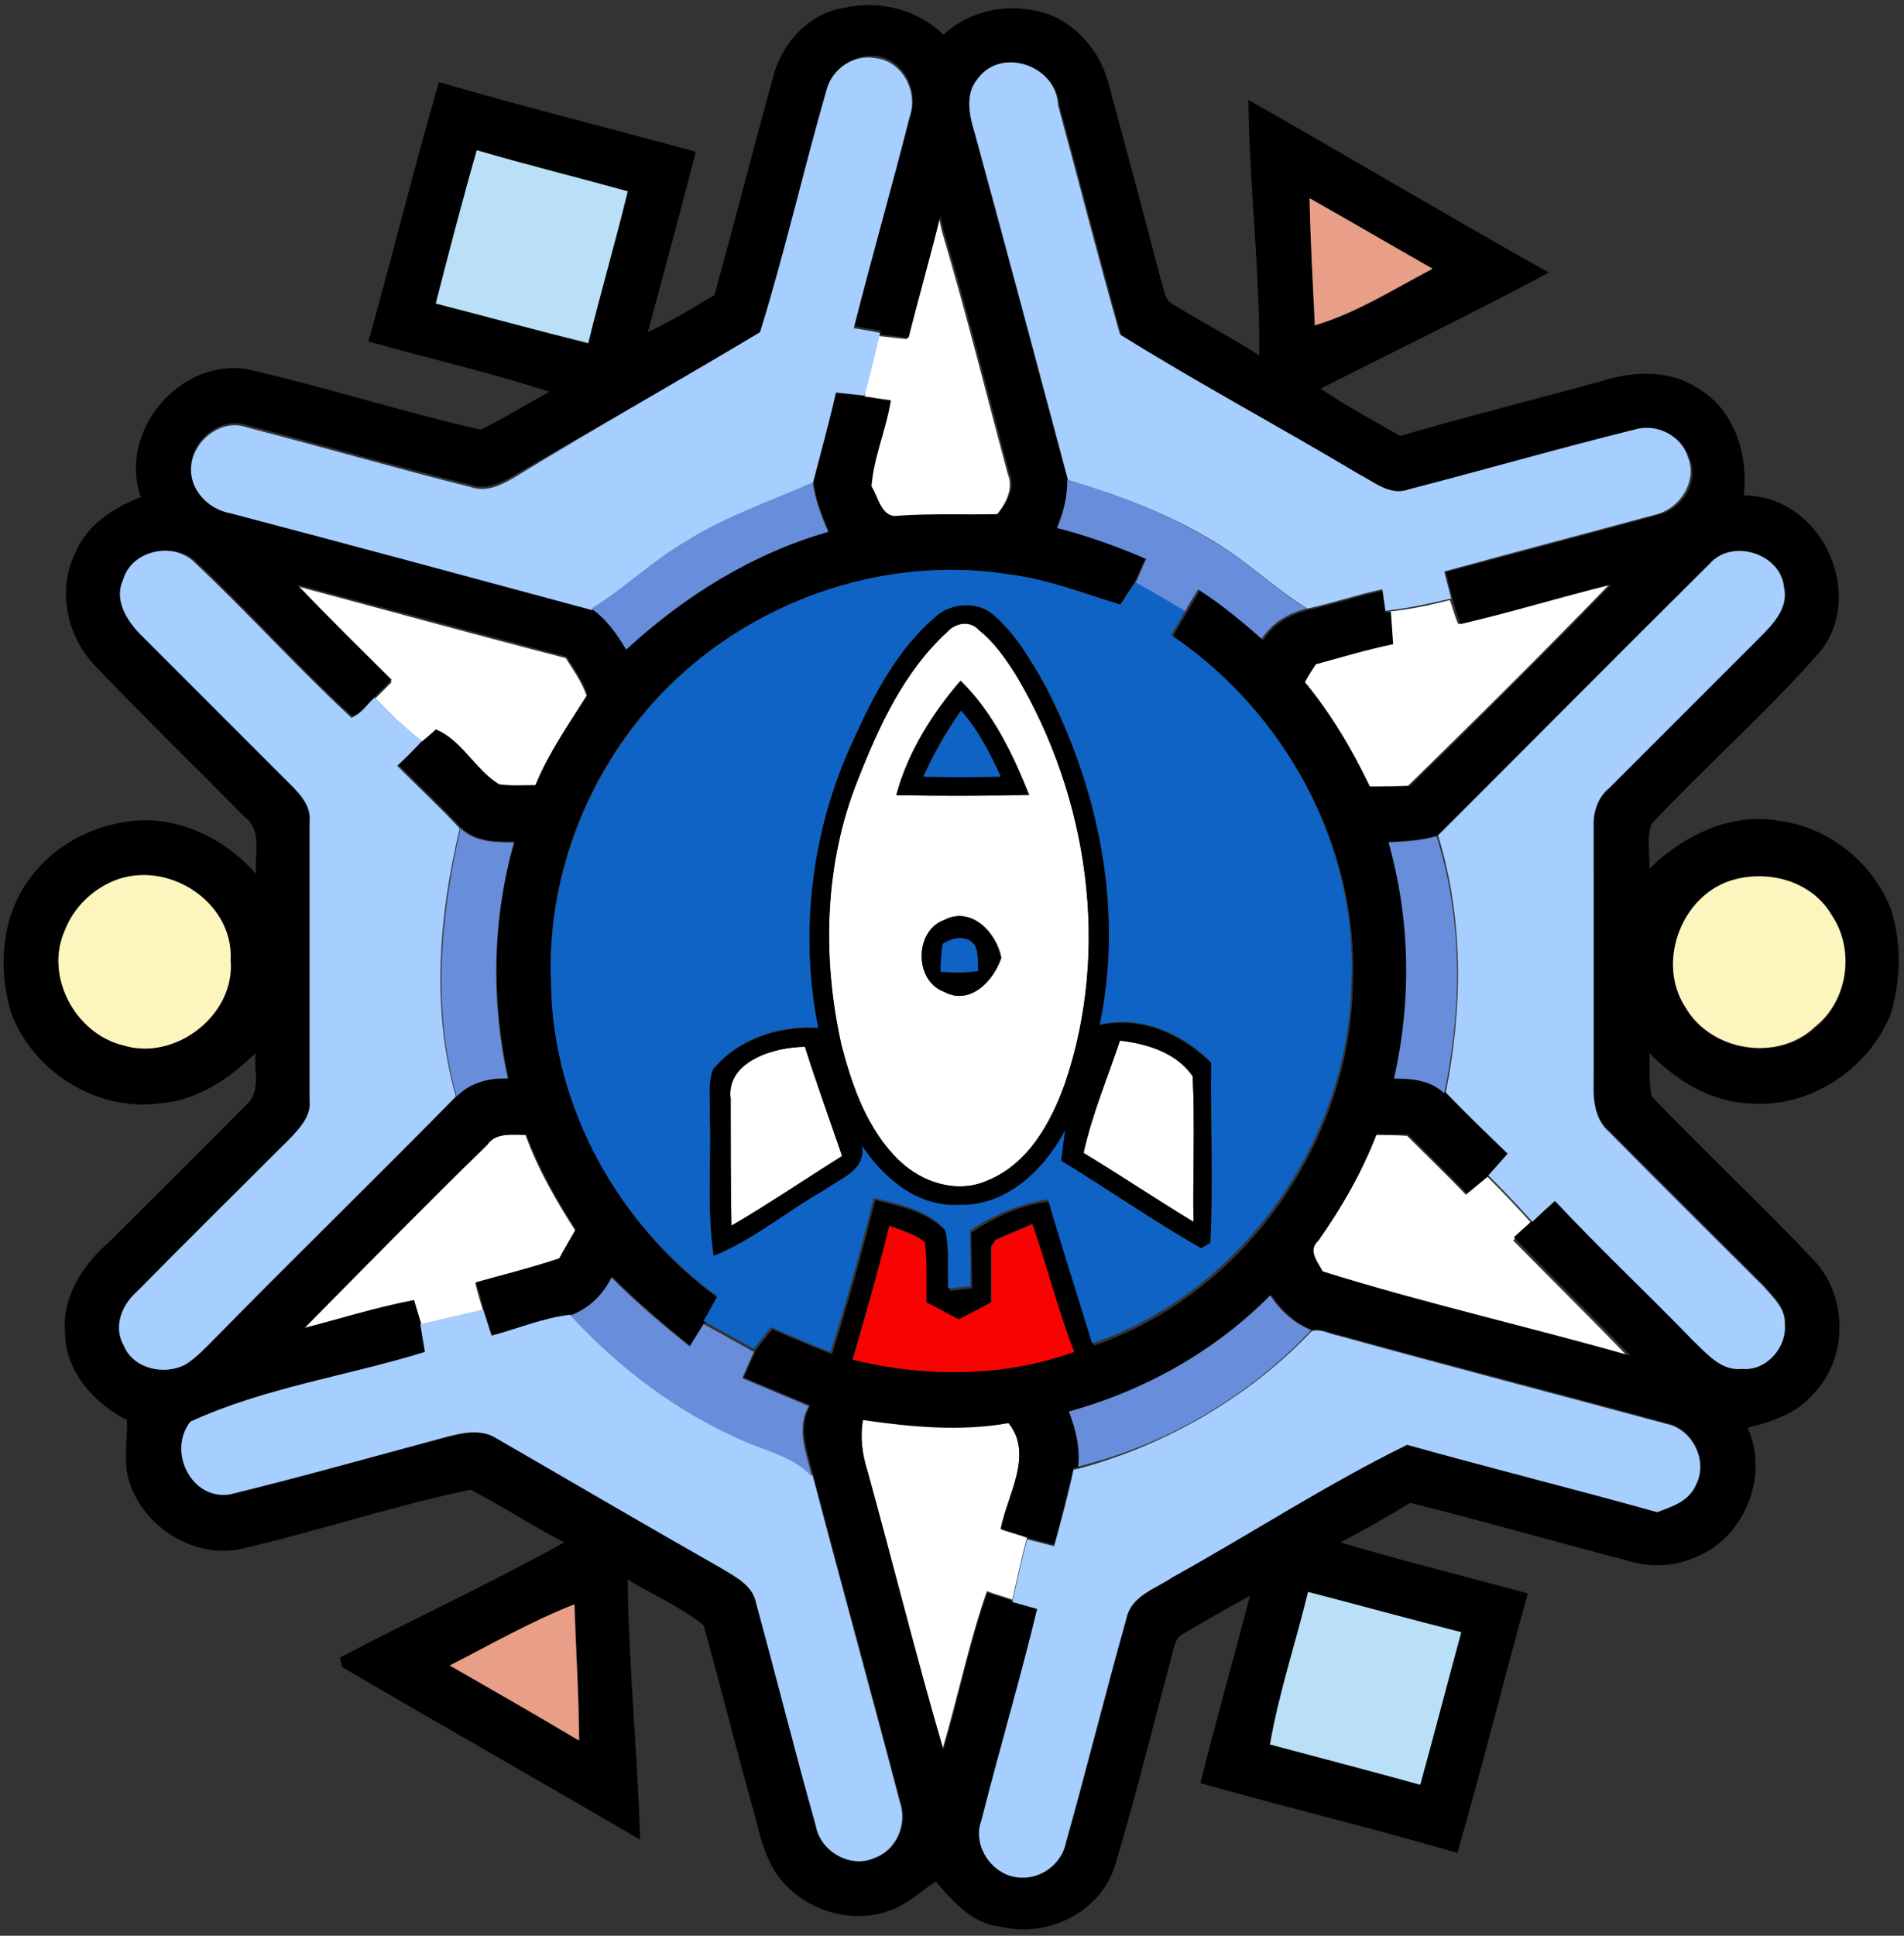 <?xml version="1.0" encoding="utf-8"?>
<!-- Generator: Adobe Illustrator 26.0.3, SVG Export Plug-In . SVG Version: 6.00 Build 0)  -->
<svg version="1.1" id="Layer_1" xmlns="http://www.w3.org/2000/svg" xmlns:xlink="http://www.w3.org/1999/xlink" x="0px" y="0px"
	 viewBox="0 0 246 250" style="enable-background:new 0 0 246 250;" xml:space="preserve">
<rect x="0" y="0" width="246" height="250" fill="#333333" stroke="none"/>
<style type="text/css">
	.st0{fill:#FFFFFF;}
	.st1{fill:#A6CEFF;}
	.st2{fill:#BAE0F7;}
	.st3{fill:#E99E87;}
	.st4{fill:#688DDA;}
	.st5{fill:#0F63C5;}
	.st6{fill:#FCF5BE;}
	.st7{fill:#F90202;}
</style>
<g id="_x23_ffffffff">
	<path class="st0" d="M121.3,28.1c0.1,0.5,0.3,1.4,0.4,1.8c3.1,10.4,5.7,20.9,8.5,31.3c0.8,2-0.3,3.9-1.5,5.4
		c-4.3,0.1-8.6-0.1-12.8,0.2c-2.2,0.4-2.6-2.4-3.5-3.8c0.3-3.8,1.9-7.4,2.5-11.1c-0.8-0.1-2.5-0.4-3.4-0.5l0.1-0.4
		c0.7-2.5,1.3-5.1,1.9-7.6c1.2,0.1,2.5,0.3,3.7,0.4C118.6,38.5,120.1,33.3,121.3,28.1z"/>
	<path class="st0" d="M38.3,75.7c11.6,3.1,23.2,6.3,34.8,9.3c1,1.6,2.1,3.1,2.7,4.9c-2.4,3.8-5,7.5-6.7,11.7c-1.6,0-3.2,0.1-4.7-0.1
		c-3.1-1.9-4.9-5.8-8.2-7.1c-0.4,0.3-1.2,1-1.6,1.4c-2.2-1.7-4.2-3.6-6.1-5.6c0.7-0.7,1.4-1.4,2.1-2.1
		C46.5,83.9,42.4,79.8,38.3,75.7z"/>
	<path class="st0" d="M188.4,80.6c6.6-1.5,13-3.5,19.5-5.1c-8.5,8.8-17.2,17.4-26,26c-1.7,0-3.5,0.1-5.2,0.1
		c-2.3-4.8-5.1-9.4-8.4-13.5c0.4-0.6,1.1-1.7,1.4-2.3c3.3-1,6.6-1.9,10-2.6c-0.1-1.4-0.2-2.8-0.3-4.2c2.7-0.3,5.3-0.8,7.9-1.5
		C187.7,78.4,187.9,79.5,188.4,80.6z"/>
	<path class="st0" d="M122.4,81.6c1-1.2,3-1.5,4.1-0.2c2.1,1.6,3.6,3.8,4.9,6c9.2,15.6,12.1,35.2,6.2,52.5
		c-1.8,5.1-4.8,10.5-10.1,12.6c-3.9,1.7-8.4,0.2-11.3-2.6c-4.1-4-6.1-9.6-7.5-15c-2.5-11.2-2.2-23.3,2.1-34.1
		C113.6,93.8,116.8,86.7,122.4,81.6 M115.8,102.7c5.7,0.1,11.4,0.1,17.2,0c-2.1-5.3-4.7-10.7-8.8-14.7
		C120.4,92.3,117.3,97.2,115.8,102.7 M122,128.1c3.3,1.8,6.4-1.4,7.4-4.4c-0.6-3.2-3.8-6.7-7.3-4.9
		C118.1,120.2,118.1,126.7,122,128.1z"/>
	<path class="st0" d="M144.7,134.4c3.5,0.4,7.3,1.6,9.4,4.6c0.3,6.3,0,12.5,0.1,18.8c-4.8-2.9-9.4-6-14.2-8.9
		C141.1,143.9,143.1,139.2,144.7,134.4z"/>
	<path class="st0" d="M94.4,141.9c-0.6-4.9,5.8-6.7,9.6-6.7c1.5,4.7,3.2,9.4,4.8,14.1c-4.8,3-9.4,6.1-14.3,9
		C94.4,152.8,94.4,147.4,94.4,141.9z"/>
	<path class="st0" d="M62.9,147.9c1.2-1.7,3.3-1.3,5-1.3c1.6,4.4,3.9,8.4,6.4,12.3c-0.7,1.2-1.4,2.4-2.1,3.7
		c-3.5,1.2-7.2,2.1-10.8,3.1c0.2,0.9,0.7,2.6,1,3.5c-2.7,0.6-5.4,1.2-8.1,1.9c-0.3-1-0.6-2-0.9-3c-4.8,0.9-9.5,2.4-14.2,3.6
		C47.1,163.6,54.9,155.7,62.9,147.9z"/>
	<path class="st0" d="M170.3,160.3c3-4.3,5.6-8.8,7.5-13.7c1.3,0,2.7,0,4,0.1c2.5,2.5,5.1,5,7.6,7.6c0.9-0.7,1.8-1.5,2.8-2.3
		c1.9,1.9,3.8,3.9,5.7,6c-0.6,0.6-1.8,1.6-2.4,2.2c5,5.1,10.1,10.1,15.1,15.3c-13.2-3.8-26.6-6.9-39.8-10.9
		C170.1,163.1,168.9,161.6,170.3,160.3z"/>
	<path class="st0" d="M112.1,190c-0.7-2.2-1-4.4-0.6-6.7c6.2,0.9,12.6,1.5,18.8,0.4c3.3,4.1-0.1,9.3-1,13.7c1.1,0.4,2.2,0.7,3.4,1.1
		c-0.7,2.7-1.3,5.4-1.9,8.1c-1.1-0.4-2.2-0.7-3.3-1.1c-2.3,6.6-3.7,13.5-5.7,20.3C118.4,214,115.4,202,112.1,190z"/>
</g>
<g id="_x23_000000ff">
	<path d="M99.9,9.9c1.1-4.3,4.6-8.2,9.2-8.9c4.5-1,9.5,0.2,12.8,3.5c3.7-3.5,9.3-4.3,14-2.5c3.6,1.6,6.3,4.9,7.3,8.7
		c2.3,8.5,4.6,17,6.8,25.5c0.4,1.1,0.4,2.6,1.7,3.2c3.6,2.2,7.4,4.2,11,6.5c0.1-11-1.3-22-1.4-33c13,7.4,25.8,15,38.8,22.3
		c-9.7,5.2-19.6,10-29.5,15c3.3,2.2,6.8,4.1,10.3,6.1c8.6-2.5,17.4-4.7,26.1-7.1c4.1-1.3,8.9-1.5,12.6,1.1c4.6,2.8,6.3,8.6,5.7,13.7
		c9.8-0.1,15.9,12.5,9.9,20.1c-6.8,7.8-14.7,14.7-21.8,22.3c-0.7,1.8-0.2,3.9-0.3,5.8c4.4-4.3,10.5-7.3,16.7-6.2
		c6.4,0.8,12.1,5.3,14.5,11.4c1.4,4.4,1.3,9.1,0,13.5c-2.8,7.2-10.6,12.3-18.3,11.6c-5-0.2-9.5-3-12.9-6.5c0.1,1.9-0.1,3.7,0.3,5.6
		c6.8,7.1,14.1,13.9,20.9,21.1c4.5,4.7,4.5,12.8-0.1,17.4c-2.1,2.5-5.3,3.5-8.4,4.3c2.9,6.4-0.6,14.6-7.2,16.9
		c-2.7,1.1-5.7,1.1-8.5,0.2c-9.3-2.4-18.6-5.1-27.9-7.4c-3,1.8-5.9,3.5-9,5.1c8,2.4,16.2,4.4,24.2,6.6c-3.1,11.1-5.9,22.4-9.1,33.5
		c-11-3.2-22.2-5.9-33.2-9c2-8.1,4.3-16.1,6.4-24.2c-2.9,1.6-5.8,3.2-8.6,4.9c-1.1,0.5-1.2,1.8-1.5,2.8c-2.4,9-4.6,18-7.3,27
		c-1.8,6.2-8.9,9.6-15,8c-3.6-0.4-6-3.3-8.2-5.8c-2,1.3-3.7,3-6.1,3.8c-5,1.8-11-0.2-14.2-4.4c-2.1-2.9-2.6-6.4-3.6-9.8
		c-2.1-7.6-4-15.2-6.1-22.7c-3-2.4-6.5-3.9-9.8-5.9c0.1,11.2,1.3,22.4,1.6,33.6c-12.8-7.5-25.7-14.8-38.5-22.3
		c-0.1-0.3-0.2-0.9-0.3-1.2c9.6-5.1,19.5-9.6,29-14.9c-4.1-2.1-8-4.7-12.1-6.8c-10.1,2.1-19.9,5.4-29.9,7.7c-5.8,1.1-12-2.7-14-8.2
		c-1.1-2.7-0.4-5.7-0.5-8.5c-4.3-2.2-8-6.3-8-11.4c-0.4-4.6,2.4-8.7,5.7-11.6c5.9-5.9,11.8-11.7,17.6-17.6c2.1-1.7,1.1-4.5,1.3-6.8
		c-3.3,3.3-7.5,6.1-12.3,6.5c-8.2,1.1-16.5-4.1-19.3-11.8c-1.7-5.7-1.2-12.5,2.5-17.3c2.9-4,7.6-6.6,12.6-7.3
		c6.3-0.9,12.5,2.1,16.6,6.8c-0.3-2.5,0.9-5.6-1.5-7.4c-6.5-6.6-13.1-13-19.5-19.7C8.6,82,7.4,76.1,9.7,71.5
		c1.5-3.7,4.9-5.9,8.5-7.3c-3-8.4,5-18,13.8-16.5c10.1,2.3,20,5.5,30.1,7.8c3.1-1.5,5.9-3.3,8.9-4.9c-7.7-2.5-15.6-4.3-23.4-6.5
		c3.1-11.1,5.9-22.4,9.1-33.5c11,3.2,22.2,6,33.2,9c-2,7.8-4.1,15.5-6.2,23.3c3-1.4,5.8-3.1,8.6-4.8C94.9,28.8,97.3,19.3,99.9,9.9
		 M106.8,11.6c-3,10.4-5.4,21-8.6,31.4C87.7,49.2,77,55.2,66.4,61.4c-1.7,1-3.6,1.9-5.6,1.2c-9.7-2.4-19.3-5.2-28.9-7.7
		c-3.3-1.1-6.9,1.7-7.2,5c-0.3,3,2.2,5.7,5.1,6.1c15.6,4.2,31.1,8.4,46.7,12.5c1.9,1.4,3.2,3.3,4.5,5.3c7.4-6.9,16.2-12.4,26.1-15.2
		c-0.9-2-1.7-4.1-2-6.4c1-3.9,2.1-7.8,3-11.8c0.9,0.1,2.7,0.3,3.7,0.4l-0.1,0.4c0.8,0.1,2.5,0.4,3.4,0.5c-0.6,3.8-2.2,7.3-2.5,11.1
		c0.9,1.4,1.3,4.2,3.5,3.8c4.3-0.3,8.6-0.1,12.8-0.2c1.2-1.5,2.4-3.4,1.5-5.4c-2.8-10.4-5.4-21-8.5-31.3c-0.1-0.5-0.3-1.4-0.4-1.8
		c-1.3,5.3-2.8,10.5-4.1,15.7c-1.2-0.1-2.5-0.3-3.7-0.4l0.1-0.5c-0.8-0.1-2.5-0.4-3.4-0.6c2.3-9.1,4.9-18.1,7.2-27.2
		c1.2-3.3-0.9-7.3-4.5-7.7C110.3,7,107.5,8.9,106.8,11.6 M126.3,10.2c-1.6,1.9-1.1,4.6-0.5,6.7c4.1,15,8.1,30,12.1,45
		c0.1,2.2-0.5,4.2-1.4,6.2c4,1,7.8,2.3,11.5,4c-0.5,1-0.9,2.1-1.4,3.1c-0.6,1-1.2,1.9-1.9,2.9c-4.7-1.5-9.4-3.3-14.3-3.9
		c-17.9-2.9-37,4.8-48.2,19.1c-7.5,9.5-11.6,21.6-11,33.7c0.2,16,8.8,31.3,21.6,40.7c-0.6,1.1-1.2,2.1-1.8,3.2
		c-0.6,1-1.2,1.9-1.8,2.9c-3.5-2.8-6.9-5.7-10.1-8.9c-1.2,2.3-2.9,4.1-5.3,4.9c-3.5,0.3-6.8,1.8-10.2,2.7c-0.4-1.1-0.8-2.2-1.1-3.4
		c-0.2-0.9-0.7-2.6-1-3.5c3.6-1,7.2-1.9,10.8-3.1c0.7-1.2,1.4-2.5,2.1-3.7c-2.5-3.9-4.8-8-6.4-12.3c-1.8,0.1-3.9-0.3-5,1.3
		c-8,7.8-15.8,15.8-23.7,23.7c4.7-1.2,9.4-2.7,14.2-3.6c0.3,1,0.6,2,0.9,3c0.2,1.2,0.4,2.5,0.6,3.7c-10.1,3.1-20.7,4.6-30.3,9
		c-3.1,3.8,0.1,10.2,5.1,9.4c9.3-2.3,18.6-4.9,27.9-7.4c2.2-0.5,4.6-1.1,6.6,0.2c9.7,5.6,19.4,11.2,29.1,16.8c1.8,1.1,4,2.2,4.4,4.5
		c2.7,9.6,5.1,19.2,7.7,28.7c0.6,3.4,4.6,5.6,7.7,4.1c2.7-1,4.1-4.3,3.2-7c-3.7-14.1-7.6-28.2-11.3-42.3c-0.7-3-2.1-6.2-0.4-9.1
		c-2.9-1.2-5.7-2.4-8.6-3.6c0.5-1.1,1-2.3,1.5-3.4c0.7-1,1.4-1.9,2.2-2.8c2.5,1.1,5.1,2.2,7.7,3.2c2.1-6.6,3.9-13.2,5.6-19.9
		c3.2,0.8,6.8,1.5,9.2,4.1c0.6,2.5,0.3,5.1,0.4,7.6c1-0.1,1.9-0.2,2.9-0.3c0-2.4-0.1-4.8-0.1-7.2c3-2,6.4-3.6,10.1-4
		c1.8,6.2,3.8,12.4,5.7,18.6c19.4-6.6,33.2-26.3,33.5-46.7c0.8-17.7-8.7-35.1-23.3-44.8c0.4-0.8,1.3-2.3,1.8-3.1
		c0.6-1,1.2-2,1.7-2.9c2.9,1.8,5.7,4,8.2,6.4c1.3-2.1,3.4-3.3,5.8-3.9c3.3-0.7,6.4-1.8,9.7-2.5c0.1,0.7,0.3,2.1,0.4,2.8l0.6-0.1
		c0.1,1.4,0.2,2.8,0.3,4.2c-3.4,0.7-6.7,1.7-10,2.6c-0.4,0.6-1.1,1.7-1.4,2.3c3.4,4.1,6.1,8.7,8.4,13.5c1.7,0,3.5,0,5.2-0.1
		c8.8-8.6,17.4-17.2,26-26c-6.5,1.6-13,3.6-19.5,5.1c-0.4-1-0.7-2.1-1-3.2c-0.3-1.2-0.6-2.4-0.9-3.5c9.2-2.5,18.4-4.9,27.5-7.4
		c3.1-0.8,5.3-4.3,4-7.3c-0.9-2.9-4.1-4.5-7-3.6c-9.7,2.5-19.4,5.2-29.1,7.7c-2.4,0.9-4.5-0.9-6.5-2c-10.2-6.1-20.7-11.7-30.8-18
		c-2.8-9.8-5.3-19.8-8-29.6C136.5,8.5,129.3,6,126.3,10.2 M56.3,39.2c6.6,1.7,13.1,3.5,19.7,5.2c1.6-6.6,3.5-13,5.1-19.6
		c-6.5-1.9-13-3.4-19.5-5.3C59.8,26,58.1,32.6,56.3,39.2 M169.2,25.6c0.1,5.5,0.5,11,0.6,16.5c5.4-1.6,10.3-4.7,15.2-7.3
		C179.8,31.6,174.5,28.6,169.2,25.6 M15.9,74.9c-1.2,2.6,0.5,5.1,2.3,6.8c6.5,6.5,13,13,19.5,19.5c1.2,1.3,2.7,2.8,2.5,4.8
		c0,12,0,24,0,36.1c0.2,1.9-1.1,3.4-2.4,4.7c-6.7,6.7-13.4,13.3-20,20c-1.9,1.7-3,4.5-1.6,6.9c1.2,3.1,5.2,3.9,8,2.4
		c1.4-0.9,2.5-2.1,3.7-3.3c10.3-10.5,20.9-20.8,31.2-31.3c1.8-1.8,4.1-2.3,6.6-2.3c-2.2-10-2.1-20.6,0.8-30.5c-2.4,0-5,0-6.9-1.8
		c-2.6-2.8-5.4-5.4-8.1-8.1c1.1-1.1,2.1-2.1,3.2-3.2c0.4-0.3,1.2-1,1.6-1.4c3.3,1.3,5.1,5.2,8.2,7.1c1.6,0.2,3.1,0.1,4.7,0.1
		c1.7-4.2,4.3-7.9,6.7-11.7c-0.6-1.8-1.7-3.3-2.7-4.9c-11.6-3.1-23.2-6.2-34.8-9.3c4,4.2,8.1,8.2,12.2,12.3
		c-0.7,0.7-1.4,1.4-2.1,2.1c-1,0.9-1.7,2.1-3,2.6c-7-6.4-13.3-13.5-20.2-20C22.5,69.9,17,71,15.9,74.9 M220.9,72.8
		c-11.8,11.7-23.4,23.5-35.2,35.1c-2,0.6-4.1,0.7-6.2,0.8c2.8,9.9,2.9,20.4,0.8,30.5c2.3,0,4.7,0.2,6.5,1.9c2.6,2.7,5.3,5.3,8,7.9
		c-0.8,0.9-1.7,1.9-2.5,2.8c-0.9,0.8-1.8,1.5-2.8,2.3c-2.5-2.6-5-5-7.6-7.6c-1.3,0-2.7,0-4-0.1c-1.9,4.9-4.5,9.5-7.5,13.7
		c-1.5,1.3-0.2,2.8,0.5,4.1c13.1,4.1,26.5,7.1,39.8,10.9c-5-5.2-10.1-10.1-15.1-15.3c0.6-0.6,1.8-1.6,2.4-2.2c1-0.9,1.9-1.8,2.9-2.7
		c5.9,6.2,12,12,17.9,18.1c1.8,1.7,3.6,3.9,6.3,3.6c3.1,0.2,5.8-2.8,5.5-5.8c0.1-2-1.5-3.4-2.7-4.8c-6.7-6.7-13.3-13.3-20-20
		c-1.8-1.5-2.1-4.1-2-6.3c0.1-11,0-22,0-33c-0.1-1.9,0.5-3.8,2-5.1c6.5-6.5,13-13,19.5-19.5c1.7-1.7,3.7-3.8,3.1-6.4
		C230.1,71.5,223.8,69.5,220.9,72.8 M14.6,113.8c-2.8,1.2-5.1,3.4-6.2,6.3c-2.7,5.9,1.3,13.4,7.5,14.9c6.7,2.1,14.6-3.8,13.9-11
		C30.2,116.4,21.5,110.9,14.6,113.8 M223.4,113.8c-6.4,2.2-9.3,10.6-5.6,16.3c3.2,5.8,11.9,7.2,16.8,2.6c4.2-3.4,5.1-10,2.1-14.5
		C234,113.7,228.2,112.1,223.4,113.8 M114.9,158.3c-1.4,5.8-3.1,11.6-4.8,17.3c9.4,2.3,19.5,2.3,28.6-1c-2.1-5.4-3.5-11-5.4-16.5
		c-1.6,0.7-3.1,1.3-4.7,2l-0.6,0.9c0,2.4,0,4.8,0,7.2c-1.4,0.8-2.8,1.5-4.2,2.2c-1.4-0.7-2.8-1.5-4.2-2.2c0-2.6,0.1-5.2-0.2-7.8
		C118.2,159.3,116.5,158.9,114.9,158.3 M138.1,182.3c0.9,2.3,1.4,4.7,1.2,7.2l-0.6,0.1c-0.8,3.3-1.6,6.6-2.5,9.9
		c-1.2-0.3-2.3-0.6-3.5-0.9c-1.1-0.4-2.3-0.7-3.4-1.1c0.8-4.4,4.3-9.6,1-13.7c-6.2,1.1-12.6,0.5-18.8-0.4c-0.4,2.2-0.1,4.5,0.6,6.7
		c3.3,11.9,6.3,24,9.8,35.9c2-6.8,3.3-13.7,5.7-20.3c1.1,0.4,2.2,0.7,3.3,1.1c1.1,0.3,2.1,0.6,3.2,0.9c-2.2,9.2-4.9,18.2-7.2,27.3
		c-1.3,3.4,1.6,7.4,5.2,7.4c2.7,0.1,5.2-1.9,5.7-4.5c2.7-9.6,5.1-19.3,7.8-28.9c0.6-3,3.8-3.9,6-5.4c10.2-5.6,19.9-12,30.3-17.1
		c10.7,3.1,21.5,5.8,32.3,8.7c2-0.7,4.1-1.4,5-3.5c1.6-3.1-0.5-7.2-3.8-7.9c-14.1-3.9-28.3-7.5-42.4-11.4c-1.1-0.2-2.3-0.9-3.4-0.6
		c-2.2-0.9-4-2.5-5.3-4.5C157,174.5,147.9,179.6,138.1,182.3 M169,205.6c-1.5,6.6-3.7,13.1-5,19.7c6.5,1.8,13,3.4,19.4,5.2
		c1.8-6.6,3.6-13.2,5.3-19.7C182.1,209.2,175.6,207.3,169,205.6 M58.1,215.1c5.6,3.3,11.2,6.4,16.8,9.7c-0.1-5.9-0.5-11.8-0.6-17.6
		C68.6,209.4,63.4,212.4,58.1,215.1z"/>
	<path d="M120.8,79.7c2-1.9,5.6-2.1,7.6-0.2c2.9,2.5,4.9,5.9,6.7,9.2c6.9,13.3,10.1,28.9,7,43.7c5.4-1.2,10.6,1.2,14.4,4.9
		c-0.1,7.8,0.2,15.5-0.1,23.3c-0.3,0.2-0.9,0.5-1.2,0.7c-6.1-3.6-12-7.6-18.1-11.3c0.1-1.3,0.3-2.6,0.5-3.9
		c-2.7,5.1-7.6,9.8-13.7,9.6c-5.3,0.3-9.8-3.4-12.5-7.6c0.5,3.2-2.9,4.2-4.9,5.7c-4.8,2.8-9.1,6.4-14.3,8.5
		c-0.9-6-0.3-12.1-0.5-18.1c0.1-2-0.3-4.1,0.4-6c3.2-4,8.6-5.7,13.6-5.4c-2.5-12.6-0.8-25.9,4.7-37.5
		C113,89.5,116.1,83.8,120.8,79.7 M122.4,81.6c-5.6,5.1-8.9,12.2-11.6,19.2c-4.3,10.8-4.6,22.8-2.1,34.1c1.4,5.4,3.3,11.1,7.5,15
		c2.9,2.8,7.4,4.3,11.3,2.6c5.3-2.1,8.3-7.5,10.1-12.6c5.9-17.3,3-36.9-6.2-52.5c-1.4-2.2-2.9-4.4-4.9-6
		C125.4,80.1,123.5,80.4,122.4,81.6 M144.7,134.4c-1.6,4.8-3.6,9.5-4.7,14.5c4.8,2.9,9.4,6,14.2,8.9c-0.1-6.3,0.2-12.5-0.1-18.8
		C152,135.9,148.2,134.8,144.7,134.4 M94.4,141.9c0,5.4,0,10.9,0.1,16.4c4.9-2.8,9.5-6,14.3-9c-1.6-4.7-3.3-9.3-4.8-14.1
		C100.2,135.2,93.8,137,94.4,141.9z"/>
	<path d="M115.8,102.7c1.5-5.6,4.6-10.5,8.3-14.8c4.1,4.1,6.7,9.4,8.8,14.7C127.3,102.8,121.6,102.8,115.8,102.7 M119.3,100.3
		c3.3,0.1,6.6,0,9.9,0c-1.4-3-2.9-6-5.1-8.5C122.2,94.5,120.6,97.3,119.3,100.3z"/>
	<path d="M122,128.1c-3.9-1.4-3.9-7.9,0-9.3c3.5-1.8,6.7,1.7,7.3,4.9C128.4,126.7,125.3,129.9,122,128.1 M121.8,121.9
		c-0.2,1.2-0.3,2.4-0.3,3.6c1.6,0.2,3.3,0.2,4.9-0.1c-0.2-1.3,0.2-2.9-0.9-3.8C124.4,120.8,123,121.2,121.8,121.9z"/>
</g>
<g id="_x23_a6ceffff">
	<path class="st1" d="M106.8,11.6c0.7-2.7,3.5-4.6,6.2-4.1c3.6,0.3,5.7,4.4,4.5,7.7c-2.3,9.1-4.9,18.1-7.2,27.2
		c0.8,0.1,2.5,0.4,3.4,0.6l-0.1,0.5c-0.6,2.5-1.2,5.1-1.9,7.6c-0.9-0.1-2.8-0.3-3.7-0.4c-0.9,4-2,7.9-3,11.8
		c-5.4,2.4-11.2,4.3-16.2,7.5c-4.4,2.5-8,6.2-12.3,8.8c-15.6-4.2-31.1-8.4-46.7-12.5c-2.9-0.5-5.4-3.1-5.1-6.1
		c0.3-3.3,3.9-6.2,7.2-5c9.7,2.5,19.3,5.3,28.9,7.7c2,0.7,3.9-0.2,5.6-1.2C77,55.2,87.7,49.2,98.2,42.9
		C101.4,32.6,103.8,22,106.8,11.6z"/>
	<path class="st1" d="M126.3,10.2c3-4.2,10.2-1.8,10.4,3.4c2.7,9.9,5.2,19.8,8,29.6c10.1,6.3,20.6,11.9,30.8,18c2,1,4.1,2.9,6.5,2
		c9.7-2.5,19.4-5.3,29.1-7.7c2.9-0.9,6.1,0.7,7,3.6c1.2,3-1,6.5-4,7.3c-9.2,2.5-18.4,4.9-27.5,7.4c0.3,1.2,0.6,2.4,0.9,3.5
		c-2.6,0.6-5.2,1.2-7.9,1.5l-0.6,0.1c-0.1-0.7-0.3-2.1-0.4-2.8c-3.3,0.7-6.4,1.8-9.7,2.5c-4.1-2.5-7.6-6-11.8-8.5
		c-5.9-3.7-12.5-6.1-19.1-8.1c-4-15-8-30-12.1-45C125.2,14.8,124.7,12.1,126.3,10.2z"/>
	<path class="st1" d="M15.9,74.9c1.1-3.9,6.6-5,9.3-2.2c6.9,6.5,13.3,13.6,20.2,20c1.3-0.5,2-1.7,3-2.6c1.9,2,3.9,3.9,6.1,5.6
		c-1,1.1-2.1,2.2-3.2,3.2c2.7,2.7,5.5,5.3,8.1,8.1c-2.7,11.3-3.7,23.3-0.5,34.6c-10.3,10.5-20.9,20.8-31.2,31.3
		c-1.2,1.2-2.3,2.4-3.7,3.3c-2.7,1.5-6.8,0.6-8-2.4c-1.4-2.4-0.3-5.2,1.6-6.9c6.6-6.7,13.4-13.4,20-20c1.2-1.3,2.6-2.8,2.4-4.7
		c0-12,0-24,0-36.1c0.2-2-1.2-3.5-2.5-4.8c-6.5-6.5-13-13-19.5-19.5C16.4,80.1,14.7,77.5,15.9,74.9z"/>
	<path class="st1" d="M220.9,72.8c2.9-3.3,9.2-1.3,9.6,3.1c0.6,2.6-1.4,4.7-3.1,6.4c-6.5,6.5-13,13-19.5,19.5
		c-1.5,1.2-2.1,3.2-2,5.1c0,11,0,22,0,33c-0.1,2.2,0.2,4.8,2,6.3c6.6,6.7,13.3,13.3,20,20c1.2,1.4,2.8,2.8,2.7,4.8
		c0.3,3-2.4,6.1-5.5,5.8c-2.7,0.3-4.5-1.9-6.3-3.6c-5.9-6.1-12.1-11.9-17.9-18.1c-1,0.9-2,1.8-2.9,2.7c-1.8-2-3.7-4-5.7-6
		c0.8-0.9,1.7-1.9,2.5-2.8c-2.7-2.6-5.4-5.2-8-7.9c2.2-11,2.3-22.5-1-33.2C197.4,96.3,209.1,84.5,220.9,72.8z"/>
	<path class="st1" d="M54.3,171c2.7-0.6,5.4-1.2,8.1-1.9c0.4,1.1,0.7,2.2,1.1,3.4c3.4-0.9,6.7-2.3,10.2-2.7
		c6.4,7,14.1,12.8,22.9,16.4c2.9,1.2,6.2,2.1,8.4,4.4c3.7,14.1,7.6,28.2,11.3,42.3c0.9,2.7-0.5,6-3.2,7c-3.1,1.5-7.1-0.7-7.7-4.1
		c-2.7-9.6-5.1-19.2-7.7-28.7c-0.4-2.3-2.6-3.4-4.4-4.5c-9.7-5.5-19.4-11.2-29.1-16.8c-2-1.3-4.4-0.8-6.6-0.2
		c-9.3,2.5-18.5,5.1-27.9,7.4c-5,0.8-8.1-5.6-5.1-9.4c9.6-4.4,20.3-5.9,30.3-9C54.7,173.5,54.5,172.2,54.3,171z"/>
	<path class="st1" d="M169.5,171.9c1.1-0.3,2.3,0.4,3.4,0.6c14.1,3.9,28.3,7.6,42.4,11.4c3.4,0.7,5.4,4.8,3.8,7.9
		c-0.9,2.1-3.1,2.8-5,3.5c-10.7-3-21.6-5.7-32.3-8.7c-10.4,5.1-20.2,11.5-30.3,17.1c-2.2,1.5-5.4,2.4-6,5.4
		c-2.7,9.6-5.1,19.3-7.8,28.9c-0.5,2.6-3,4.6-5.7,4.5c-3.6,0-6.5-4-5.2-7.4c2.3-9.1,5-18.2,7.2-27.3c-1.1-0.3-2.1-0.6-3.2-0.9
		c0.6-2.7,1.2-5.4,1.9-8.1c1.2,0.3,2.3,0.6,3.5,0.9c0.9-3.3,1.8-6.5,2.5-9.9l0.6-0.1C150.8,186.6,161.4,180.4,169.5,171.9z"/>
</g>
<g id="_x23_bae0f7ff">
	<path class="st2" d="M56.3,39.2c1.7-6.6,3.4-13.2,5.3-19.8c6.5,1.9,13,3.5,19.5,5.3c-1.6,6.6-3.5,13.1-5.1,19.6
		C69.5,42.7,62.9,40.9,56.3,39.2z"/>
	<path class="st2" d="M169,205.6c6.6,1.7,13.1,3.5,19.8,5.2c-1.8,6.6-3.5,13.2-5.3,19.7c-6.5-1.8-13-3.5-19.4-5.2
		C165.2,218.7,167.4,212.2,169,205.6z"/>
</g>
<g id="_x23_e99e87ff">
	<path class="st3" d="M169.2,25.6c5.3,3,10.6,6.1,15.9,9.1c-5,2.6-9.8,5.7-15.2,7.3C169.6,36.5,169.3,31.1,169.2,25.6z"/>
	<path class="st3" d="M58.1,215.1c5.3-2.7,10.5-5.7,16.1-7.9c0.2,5.9,0.6,11.8,0.6,17.6C69.3,221.5,63.7,218.3,58.1,215.1z"/>
</g>
<g id="_x23_688ddaff">
	<path class="st4" d="M88.8,69.8c5.1-3.2,10.8-5.1,16.2-7.5c0.3,2.2,1.1,4.3,2,6.4c-9.8,2.8-18.6,8.3-26.1,15.2
		c-1.2-2-2.5-3.9-4.5-5.3C80.8,75.9,84.4,72.3,88.8,69.8z"/>
	<path class="st4" d="M137.9,62c6.7,1.9,13.2,4.4,19.1,8.1c4.2,2.4,7.6,5.9,11.8,8.5c-2.4,0.6-4.4,1.8-5.8,3.9
		c-2.6-2.3-5.3-4.5-8.2-6.4c-0.6,1-1.2,1.9-1.7,2.9c-2.1-1.2-4.3-2.5-6.4-3.7c0.5-1,0.9-2.1,1.4-3.1c-3.7-1.6-7.6-3-11.5-4
		C137.4,66.2,137.9,64.2,137.9,62z"/>
	<path class="st4" d="M59.5,107c1.9,1.8,4.5,1.8,6.9,1.8c-2.8,9.9-3,20.5-0.8,30.5c-2.4-0.1-4.8,0.5-6.6,2.3
		C55.8,130.3,56.9,118.3,59.5,107z"/>
	<path class="st4" d="M179.4,108.8c2.1-0.1,4.2-0.2,6.2-0.8c3.4,10.7,3.3,22.2,1,33.2c-1.8-1.7-4.2-1.9-6.5-1.9
		C182.4,129.2,182.2,118.7,179.4,108.8z"/>
	<path class="st4" d="M73.7,169.9c2.4-0.9,4.2-2.7,5.3-4.9c3.2,3.2,6.6,6.1,10.1,8.9c0.6-1,1.2-1.9,1.8-2.9c2.2,1.2,4.3,2.4,6.5,3.6
		c-0.5,1.1-1,2.2-1.5,3.4c2.9,1.2,5.7,2.4,8.6,3.6c-1.7,2.9-0.3,6.1,0.4,9.1c-2.2-2.4-5.5-3.2-8.4-4.4
		C87.8,182.6,80.1,176.8,73.7,169.9z"/>
	<path class="st4" d="M138.1,182.3c9.8-2.7,18.9-7.8,26-15c1.3,2,3.1,3.6,5.3,4.5c-8.1,8.6-18.7,14.8-30.1,17.6
		C139.6,187,139,184.6,138.1,182.3z"/>
</g>
<g id="_x23_0f63c5ff">
	<path class="st5" d="M82.3,93.3c11.1-14.3,30.2-22,48.2-19.1c4.9,0.6,9.6,2.5,14.3,3.9c0.6-1,1.2-2,1.9-2.9
		c2.2,1.2,4.3,2.5,6.4,3.7c-0.4,0.8-1.3,2.3-1.8,3.1c14.6,9.8,24.1,27.1,23.3,44.8c-0.3,20.4-14.1,40.1-33.5,46.7
		c-1.9-6.2-3.9-12.4-5.7-18.6c-3.6,0.5-7,2-10.1,4c0.1,2.4,0.1,4.8,0.1,7.2c-1,0.1-1.9,0.2-2.9,0.3c-0.1-2.5,0.2-5.1-0.4-7.6
		c-2.4-2.6-5.9-3.3-9.2-4.1c-1.7,6.7-3.5,13.3-5.6,19.9c-2.6-1-5.2-2.1-7.7-3.2c-0.7,0.9-1.5,1.9-2.2,2.8c-2.2-1.2-4.3-2.4-6.5-3.6
		c0.6-1.1,1.2-2.1,1.8-3.2C80,158.3,71.4,143.1,71.2,127C70.7,114.9,74.8,102.8,82.3,93.3 M120.8,79.7c-4.8,4.1-7.8,9.8-10.4,15.5
		c-5.5,11.6-7.2,24.9-4.7,37.5c-5-0.3-10.3,1.4-13.6,5.4c-0.7,1.9-0.3,4-0.4,6c0.2,6-0.4,12.1,0.5,18.1c5.2-2.1,9.5-5.8,14.3-8.5
		c2-1.5,5.4-2.5,4.9-5.7c2.8,4.2,7.2,7.9,12.5,7.6c6.1,0.2,11-4.5,13.7-9.6c-0.2,1.3-0.3,2.6-0.5,3.9c6.1,3.7,11.9,7.8,18.1,11.3
		c0.3-0.2,0.9-0.5,1.2-0.7c0.4-7.7,0-15.5,0.1-23.3c-3.8-3.8-9-6.1-14.4-4.9c3.1-14.8-0.1-30.4-7-43.7c-1.9-3.3-3.8-6.7-6.7-9.2
		C126.4,77.6,122.8,77.8,120.8,79.7z"/>
	<path class="st5" d="M119.3,100.3c1.4-3,3-5.8,4.9-8.5c2.2,2.5,3.7,5.4,5.1,8.5C125.9,100.4,122.6,100.4,119.3,100.3z"/>
	<path class="st5" d="M121.8,121.9c1.1-0.7,2.5-1.1,3.7-0.3c1.1,0.9,0.7,2.6,0.9,3.8c-1.6,0.2-3.3,0.2-4.9,0.1
		C121.6,124.2,121.6,123.1,121.8,121.9z"/>
</g>
<g id="_x23_fcf5beff">
	<path class="st6" d="M14.6,113.8c6.9-2.9,15.6,2.6,15.2,10.2c0.6,7.1-7.2,13.1-13.9,11c-6.2-1.5-10.2-9-7.5-14.9
		C9.5,117.3,11.8,115,14.6,113.8z"/>
	<path class="st6" d="M223.4,113.8c4.8-1.6,10.6-0.1,13.2,4.3c3.1,4.5,2.2,11.1-2.1,14.5c-4.8,4.6-13.5,3.2-16.8-2.6
		C214.1,124.4,217.1,116,223.4,113.8z"/>
</g>
<g id="_x23_f90202ff">
	<path class="st7" d="M114.9,158.3c1.5,0.6,3.2,1.1,4.6,2.1c0.3,2.6,0.2,5.2,0.2,7.8c1.4,0.7,2.8,1.5,4.2,2.2
		c1.4-0.7,2.8-1.5,4.2-2.2c0-2.4,0-4.8,0-7.2l0.6-0.9c1.6-0.7,3.1-1.3,4.7-2c1.9,5.5,3.3,11.1,5.4,16.5c-9.2,3.3-19.2,3.3-28.6,1
		C111.8,169.9,113.5,164.1,114.9,158.3z"/>
</g>
</svg>
